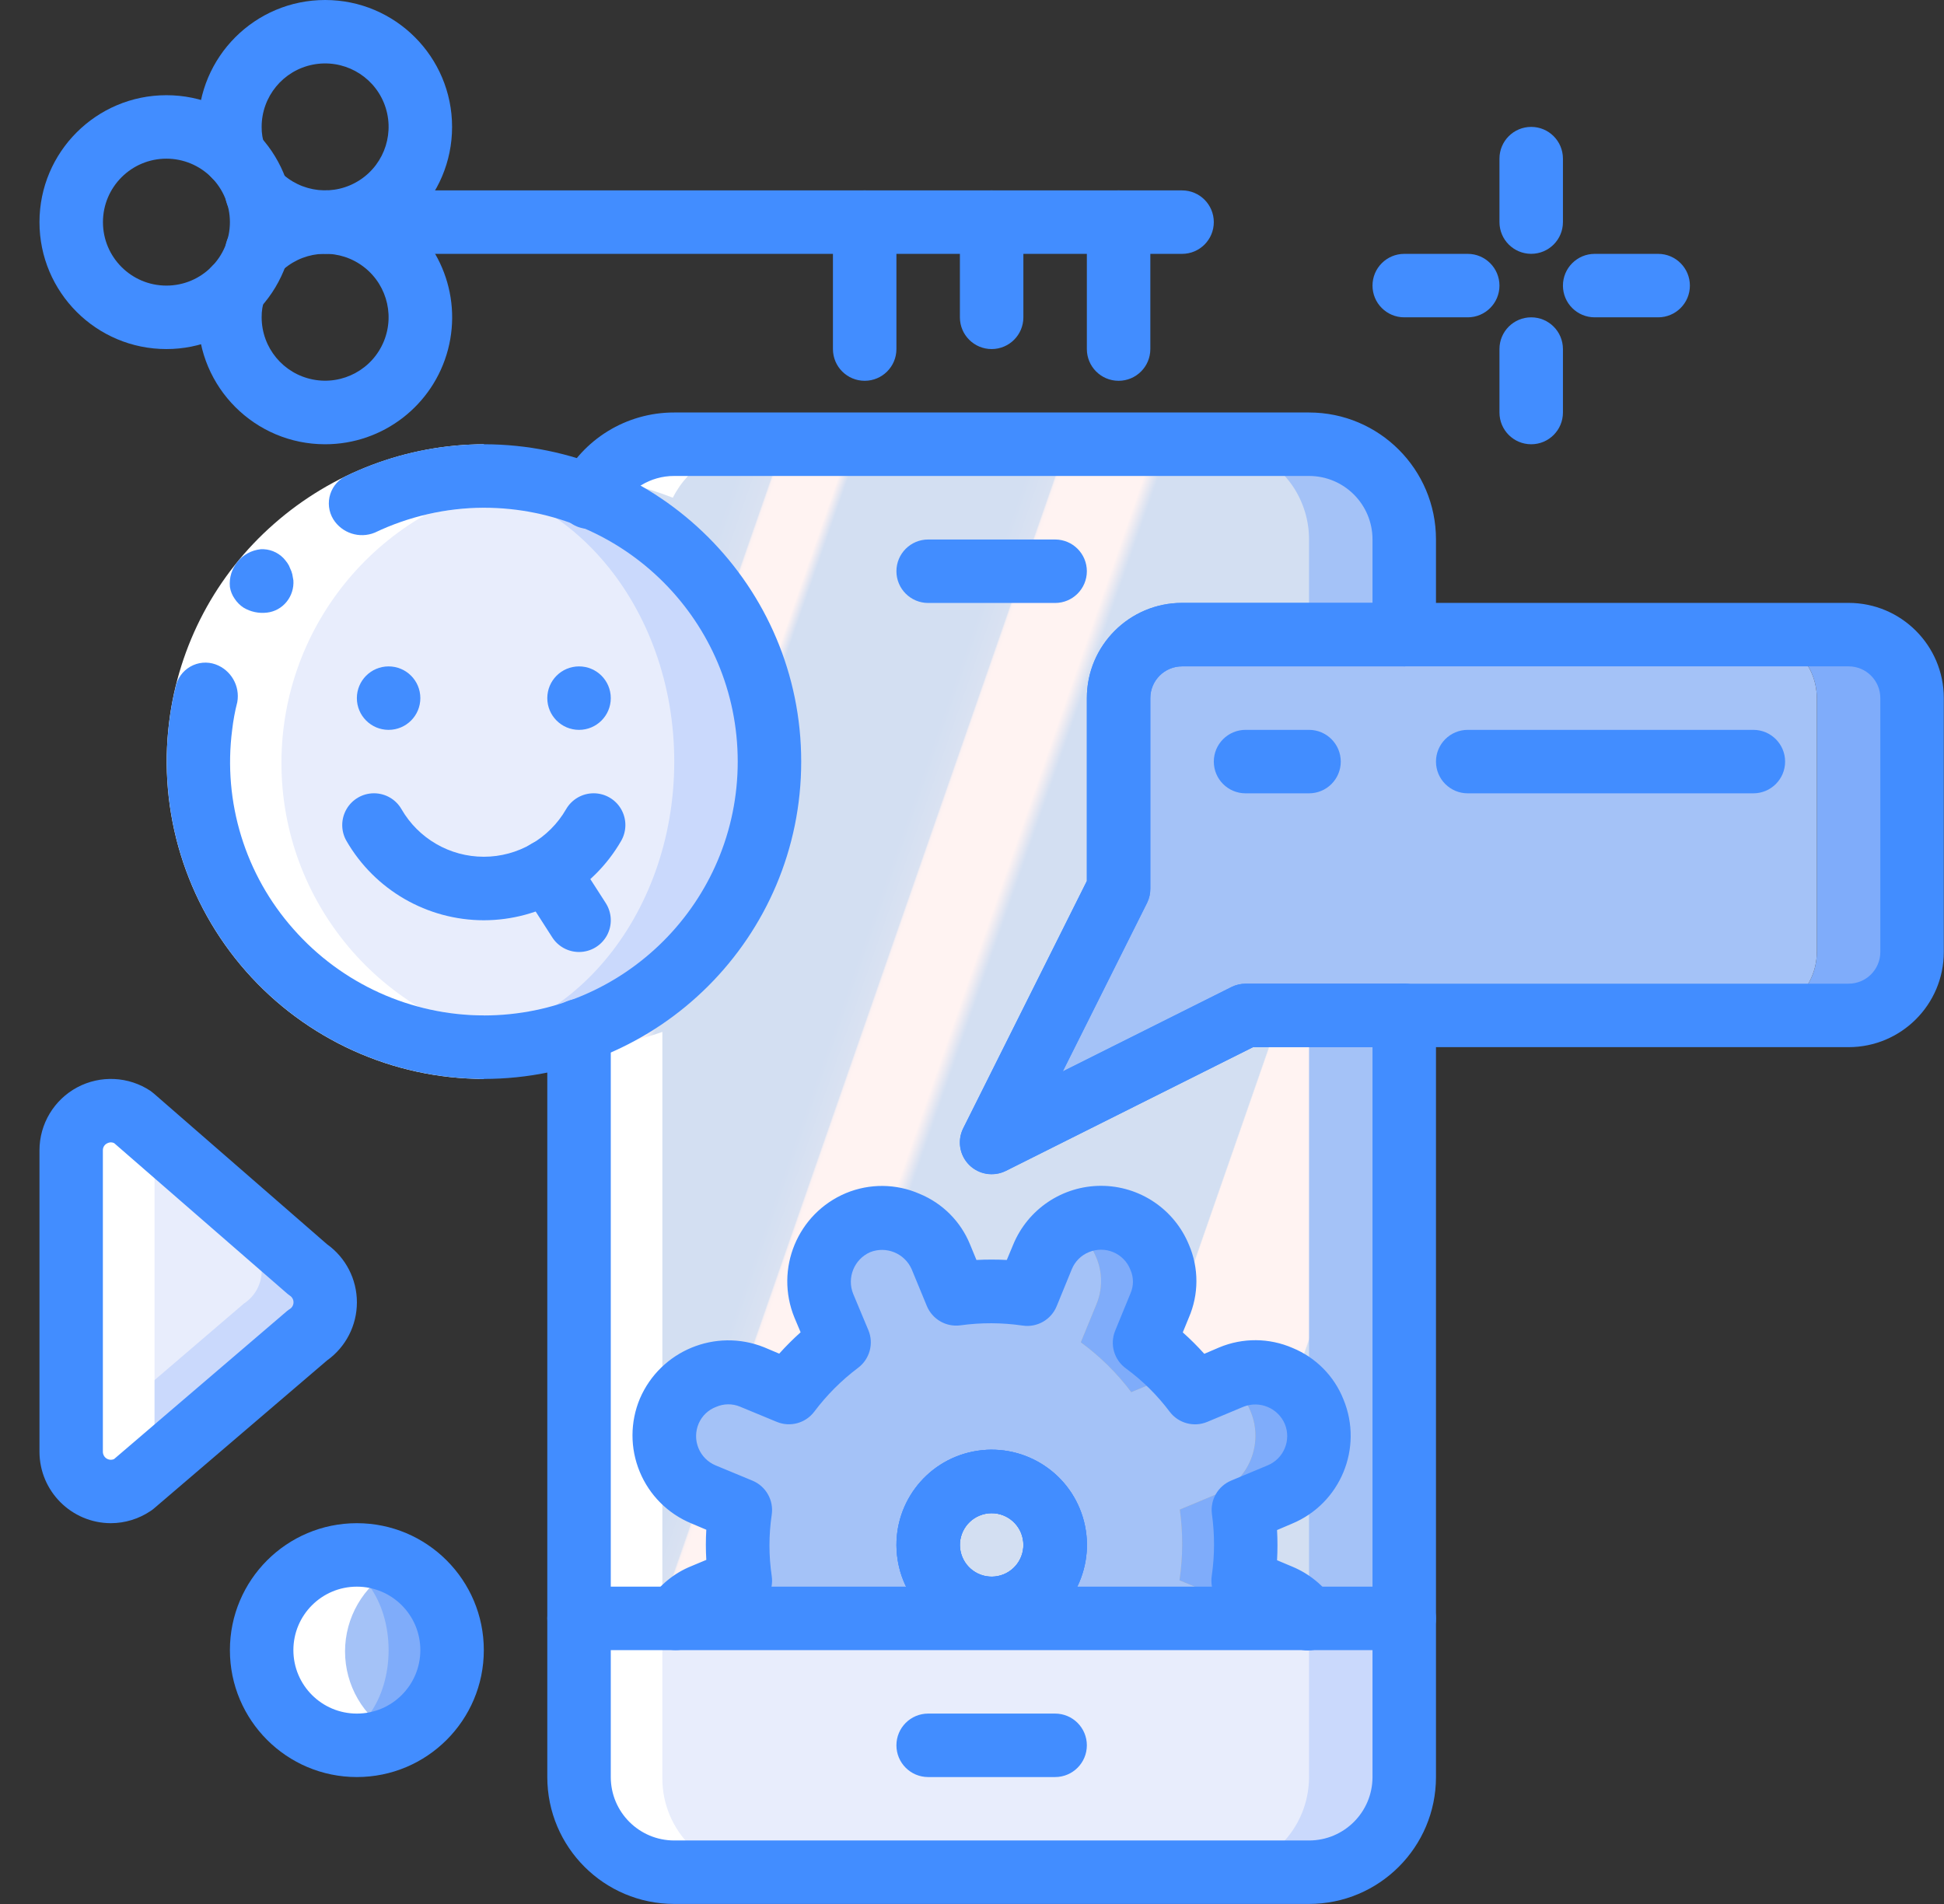 <svg width="49" height="48" viewBox="0 0 49 48" fill="none" xmlns="http://www.w3.org/2000/svg">
<rect x="0" y="0" width="49" height="48" fill="#333333" stroke="none"/>
<path d="M35.395 13.6L35.395 42.4H14.595V25.984L14.859 12.512C15.266 11.707 16.092 11.199 16.995 11.2H32.995C33.494 11.2 33.981 11.357 34.387 11.648C34.643 11.827 34.861 12.056 35.027 12.32C35.268 12.704 35.396 13.147 35.395 13.6Z" fill="#A4C2F7"/>
<path d="M32.995 13.6L32.995 42.4H14.595V25.984L14.859 12.512C15.266 11.707 16.092 11.199 16.995 11.2H30.595C31.094 11.2 31.581 11.357 31.987 11.648C32.243 11.827 32.461 12.056 32.627 12.32C32.868 12.704 32.996 13.147 32.995 13.6Z" fill="url(#paint0_linear)"/>
<path d="M32.259 40.224L31.331 39.84C31.418 39.248 31.42 38.648 31.339 38.056L32.259 37.672C33.073 37.333 33.46 36.399 33.123 35.584C32.783 34.77 31.852 34.382 31.035 34.712L30.115 35.096C29.755 34.617 29.326 34.194 28.843 33.84L29.227 32.904C29.395 32.516 29.395 32.075 29.227 31.688C28.983 31.088 28.401 30.695 27.753 30.693C27.106 30.692 26.522 31.081 26.275 31.68L25.891 32.615C25.297 32.529 24.694 32.526 24.099 32.608L23.715 31.68C23.554 31.289 23.243 30.981 22.851 30.823C22.461 30.653 22.019 30.65 21.627 30.816C20.814 31.16 20.429 32.094 20.763 32.911L21.147 33.831C20.668 34.191 20.242 34.616 19.883 35.096L18.955 34.712C18.14 34.389 17.215 34.771 16.867 35.575C16.703 35.968 16.701 36.41 16.864 36.803C17.026 37.196 17.338 37.509 17.731 37.672L18.659 38.056C18.571 38.647 18.571 39.248 18.659 39.84L17.731 40.224C17.443 40.339 17.197 40.54 17.027 40.8H32.963C32.79 40.542 32.545 40.342 32.259 40.224ZM25.611 40.423C25.013 40.672 24.324 40.536 23.866 40.079C23.407 39.621 23.27 38.933 23.518 38.335C23.765 37.736 24.349 37.346 24.997 37.346C25.644 37.347 26.228 37.737 26.475 38.336C26.808 39.151 26.422 40.082 25.611 40.423Z" fill="#A5A5A4"/>
<path d="M17.739 34.72C17.681 34.742 17.628 34.771 17.579 34.808L18.283 35.096C18.404 34.934 18.535 34.779 18.675 34.632C18.361 34.564 18.034 34.595 17.739 34.72ZM24.163 32.6C24.206 32.601 24.249 32.607 24.291 32.616L24.299 32.592C24.253 32.591 24.208 32.594 24.163 32.6ZM28.843 33.84L29.227 32.904C29.395 32.517 29.395 32.076 29.227 31.688C29.067 31.294 28.756 30.98 28.363 30.816C27.904 30.624 27.381 30.663 26.955 30.92C27.258 31.094 27.495 31.365 27.627 31.688C27.795 32.076 27.795 32.517 27.627 32.904L27.243 33.84C27.726 34.194 28.155 34.618 28.515 35.096L29.435 34.712C29.527 34.675 29.624 34.648 29.723 34.632C29.459 34.338 29.164 34.072 28.843 33.84ZM32.259 40.224L31.331 39.84C31.418 39.249 31.42 38.648 31.339 38.056L32.259 37.672C33.073 37.334 33.46 36.4 33.123 35.584C32.783 34.771 31.852 34.383 31.035 34.712L30.819 34.8C31.14 34.969 31.39 35.247 31.523 35.584C31.86 36.4 31.473 37.334 30.659 37.672L29.739 38.056C29.82 38.648 29.817 39.249 29.731 39.84L30.659 40.224C30.945 40.343 31.19 40.543 31.363 40.8H32.963C32.79 40.543 32.545 40.343 32.259 40.224Z" fill="#7FACFA"/>
<path d="M24.091 32.592L24.099 32.608C24.123 32.608 24.139 32.6 24.163 32.6C24.14 32.593 24.115 32.591 24.091 32.592ZM30.659 34.72C30.364 34.591 30.036 34.56 29.723 34.632C29.862 34.779 29.993 34.934 30.115 35.096L30.819 34.8C30.768 34.769 30.715 34.742 30.659 34.72Z" fill="#CAD9FC"/>
<path d="M30.659 40.224L29.731 39.84C29.817 39.248 29.82 38.648 29.739 38.056L30.659 37.672C31.473 37.333 31.86 36.399 31.523 35.584C31.39 35.246 31.14 34.968 30.819 34.8L30.115 35.096C29.993 34.934 29.862 34.779 29.723 34.632C29.624 34.647 29.527 34.674 29.435 34.712L28.515 35.096C28.155 34.617 27.726 34.194 27.243 33.84L27.627 32.904C27.795 32.516 27.795 32.075 27.627 31.688C27.495 31.364 27.258 31.093 26.955 30.919C26.649 31.089 26.409 31.357 26.275 31.68L25.891 32.615C25.364 32.535 24.828 32.527 24.299 32.592L24.291 32.615C24.249 32.606 24.206 32.6 24.163 32.599C24.139 32.599 24.123 32.608 24.099 32.608L24.091 32.592L23.715 31.68C23.554 31.289 23.242 30.981 22.851 30.823C22.461 30.653 22.019 30.65 21.627 30.816C21.558 30.845 21.491 30.88 21.427 30.919C20.745 31.329 20.463 32.175 20.763 32.911L21.147 33.831C20.668 34.191 20.242 34.616 19.883 35.096L18.955 34.712C18.865 34.675 18.771 34.648 18.675 34.632C18.535 34.779 18.404 34.933 18.283 35.096L17.579 34.807C17.255 34.967 17.001 35.24 16.867 35.575C16.703 35.968 16.701 36.41 16.864 36.803C17.026 37.196 17.338 37.509 17.731 37.672L18.659 38.056C18.571 38.647 18.571 39.248 18.659 39.84L17.731 40.224C17.443 40.339 17.197 40.54 17.027 40.8H31.363C31.19 40.542 30.945 40.342 30.659 40.224ZM25.611 40.423C25.152 40.61 24.632 40.575 24.203 40.328C23.892 40.158 23.649 39.887 23.515 39.559C23.209 38.821 23.5 37.971 24.195 37.575C24.253 37.532 24.318 37.497 24.387 37.471C24.921 37.217 25.551 37.278 26.027 37.629C26.502 37.981 26.745 38.566 26.658 39.151C26.571 39.736 26.168 40.226 25.611 40.423Z" fill="#A4C2F7"/>
<path d="M35.395 40.8V44.8C35.395 46.125 34.32 47.2 32.995 47.2H16.995C15.669 47.2 14.595 46.125 14.595 44.8V40.8H35.395Z" fill="#CAD9FC"/>
<path d="M32.995 40.8V44.8C32.995 46.125 31.92 47.2 30.595 47.2H16.995C15.669 47.2 14.595 46.125 14.595 44.8V40.8H32.995Z" fill="#E8EDFC"/>
<path d="M11.395 41.6C11.395 42.926 10.32 44 8.995 44C8.722 44.002 8.45 43.953 8.195 43.856C7.236 43.52 6.595 42.616 6.595 41.6C6.595 40.585 7.236 39.68 8.195 39.344C8.45 39.247 8.722 39.199 8.995 39.2C10.32 39.2 11.395 40.275 11.395 41.6Z" fill="#7FACFA"/>
<path d="M8.195 43.857C9.079 43.857 9.795 42.847 9.795 41.601C9.795 40.355 9.079 39.345 8.195 39.345C7.311 39.345 6.595 40.355 6.595 41.601C6.595 42.847 7.311 43.857 8.195 43.857Z" fill="#A4C2F7"/>
<path d="M7.747 33.664L3.347 37.432C3.04 37.636 2.646 37.655 2.322 37.481C1.997 37.307 1.794 36.968 1.795 36.6V29C1.789 28.55 2.089 28.155 2.523 28.04C2.803 27.954 3.106 28.002 3.347 28.168L7.747 32C8.027 32.183 8.197 32.496 8.197 32.832C8.197 33.167 8.027 33.48 7.747 33.664Z" fill="#CAD9FC"/>
<path d="M6.147 32.864L1.795 36.592V29C1.789 28.551 2.089 28.155 2.523 28.04L6.147 31.2C6.428 31.384 6.597 31.697 6.597 32.032C6.597 32.367 6.428 32.68 6.147 32.864Z" fill="#E8EDFC"/>
<path d="M48.195 17.6V24C48.192 24.883 47.477 25.597 46.595 25.6H44.195C45.077 25.597 45.792 24.883 45.795 24V17.6C45.792 16.717 45.077 16.003 44.195 16H46.595C47.477 16.003 48.192 16.717 48.195 17.6Z" fill="#7FACFA"/>
<path d="M45.795 17.6V24C45.792 24.883 45.077 25.597 44.195 25.6H31.395L24.995 28.8L28.195 22.4V17.6C28.198 16.717 28.912 16.003 29.795 16H44.195C45.077 16.003 45.792 16.717 45.795 17.6Z" fill="#A4C2F7"/>
<path d="M19.395 19.2C19.395 23.177 16.171 26.4 12.195 26.4C11.793 26.401 11.392 26.368 10.995 26.304C7.53 25.716 4.995 22.714 4.995 19.2C4.995 15.686 7.53 12.684 10.995 12.096C11.392 12.032 11.793 11.999 12.195 12C16.171 12 19.395 15.224 19.395 19.2Z" fill="#CAD9FC"/>
<path d="M10.995 26.304C14.309 26.304 16.995 23.123 16.995 19.2C16.995 15.276 14.309 12.096 10.995 12.096C7.681 12.096 4.995 15.276 4.995 19.2C4.995 23.123 7.681 26.304 10.995 26.304Z" fill="#E8EDFC"/>
<path d="M16.695 47.233H19.095C17.769 47.233 16.695 46.158 16.695 44.833V37.084C16.412 36.643 16.364 36.092 16.567 35.609C16.604 35.538 16.646 35.471 16.695 35.408V26.014C15.925 26.289 15.113 26.431 14.295 26.433V44.833C14.295 46.158 15.369 47.233 16.695 47.233Z" fill="white"/>
<path d="M10.695 12.129C7.23 12.717 4.695 15.719 4.695 19.233C4.695 22.747 7.23 25.749 10.695 26.337C11.092 26.402 11.493 26.434 11.895 26.433C12.286 26.431 12.676 26.396 13.062 26.33C9.612 25.729 7.094 22.735 7.094 19.233C7.094 15.731 9.612 12.736 13.062 12.136C12.676 12.07 12.286 12.036 11.895 12.033C11.493 12.033 11.092 12.065 10.695 12.129Z" fill="white"/>
<path d="M14.886 12.063C15.597 12.12 16.296 12.284 16.959 12.548C17.366 11.743 18.192 11.236 19.095 11.236L16.695 11.236C16 11.236 15.34 11.537 14.886 12.063Z" fill="white"/>
<path d="M7.895 43.889C8.15 43.986 8.422 44.035 8.695 44.033C9.117 44.032 9.531 43.917 9.895 43.702C9.154 43.277 8.697 42.487 8.697 41.633C8.697 40.779 9.154 39.989 9.895 39.564C9.531 39.349 9.117 39.235 8.695 39.233C8.422 39.232 8.15 39.281 7.895 39.377C6.936 39.713 6.295 40.618 6.295 41.633C6.295 42.649 6.936 43.554 7.895 43.889Z" fill="white"/>
<path d="M3.047 37.465L3.908 36.727C3.908 36.696 3.895 36.666 3.895 36.633V29.033C3.895 29.003 3.906 28.98 3.909 28.953L3.047 28.203C2.806 28.037 2.503 27.99 2.223 28.075C1.789 28.19 1.489 28.586 1.495 29.035V36.635C1.495 37.003 1.698 37.341 2.022 37.515C2.347 37.688 2.741 37.669 3.047 37.465Z" fill="white"/>
<path d="M32.995 47.999H16.995C15.228 47.999 13.795 46.567 13.795 44.799V25.983C13.795 25.542 14.153 25.183 14.595 25.183C15.037 25.183 15.395 25.542 15.395 25.983V44.799C15.395 45.683 16.111 46.399 16.995 46.399H32.995C33.879 46.399 34.595 45.683 34.595 44.799V26.399H31.584L25.352 29.519C25.044 29.674 24.672 29.613 24.428 29.37C24.185 29.126 24.125 28.754 24.279 28.446L27.395 22.211V17.599C27.395 16.274 28.469 15.199 29.795 15.199H34.595V13.599C34.595 12.716 33.879 11.999 32.995 11.999H16.995C16.394 11.997 15.843 12.335 15.573 12.872C15.45 13.137 15.193 13.313 14.902 13.332C14.611 13.352 14.332 13.211 14.175 12.966C14.017 12.72 14.006 12.409 14.145 12.152C14.685 11.075 15.789 10.396 16.995 10.399H32.995C34.762 10.399 36.195 11.832 36.195 13.599V15.999C36.195 16.441 35.837 16.799 35.395 16.799H29.795C29.353 16.799 28.995 17.158 28.995 17.599V22.399C28.996 22.523 28.969 22.646 28.915 22.757L26.788 27.011L31.041 24.883C31.151 24.829 31.272 24.8 31.395 24.799H35.395C35.837 24.799 36.195 25.158 36.195 25.599V44.799C36.195 46.567 34.762 47.999 32.995 47.999Z" fill="#428DFF"/>
<path d="M35.395 41.6H14.595C14.153 41.6 13.795 41.242 13.795 40.8C13.795 40.358 14.153 40 14.595 40H35.395C35.837 40 36.195 40.358 36.195 40.8C36.195 41.242 35.837 41.6 35.395 41.6Z" fill="#428DFF"/>
<path d="M26.595 15.201H23.395C22.953 15.201 22.595 14.842 22.595 14.401C22.595 13.959 22.953 13.601 23.395 13.601H26.595C27.037 13.601 27.395 13.959 27.395 14.401C27.395 14.842 27.037 15.201 26.595 15.201Z" fill="#428DFF"/>
<path d="M26.595 44.8H23.395C22.953 44.8 22.595 44.442 22.595 44C22.595 43.558 22.953 43.2 23.395 43.2H26.595C27.037 43.2 27.395 43.558 27.395 44C27.395 44.442 27.037 44.8 26.595 44.8Z" fill="#428DFF"/>
<path d="M24.999 41.348C23.764 41.349 22.73 40.414 22.608 39.185C22.486 37.956 23.316 36.836 24.527 36.594C25.738 36.353 26.934 37.07 27.293 38.251C27.651 39.433 27.055 40.694 25.914 41.166C25.624 41.286 25.313 41.348 24.999 41.348ZM24.994 38.148C24.89 38.148 24.786 38.169 24.689 38.209C24.309 38.366 24.11 38.786 24.23 39.18C24.349 39.574 24.748 39.813 25.151 39.733C25.555 39.653 25.832 39.279 25.791 38.87C25.751 38.46 25.406 38.148 24.995 38.148H24.994Z" fill="#428DFF"/>
<path d="M24.999 41.348C23.764 41.349 22.73 40.414 22.608 39.185C22.486 37.956 23.316 36.836 24.527 36.594C25.738 36.353 26.934 37.07 27.293 38.251C27.651 39.433 27.055 40.694 25.914 41.166C25.624 41.286 25.313 41.348 24.999 41.348ZM24.994 38.148C24.89 38.148 24.786 38.169 24.689 38.209C24.309 38.366 24.11 38.786 24.23 39.18C24.349 39.574 24.748 39.813 25.151 39.733C25.555 39.653 25.832 39.279 25.791 38.87C25.751 38.46 25.406 38.148 24.995 38.148H24.994Z" fill="#428DFF"/>
<path d="M17.026 41.6C16.732 41.6 16.462 41.438 16.323 41.179C16.183 40.921 16.197 40.606 16.358 40.361C16.617 39.965 16.991 39.657 17.43 39.481L17.803 39.325C17.788 39.072 17.788 38.818 17.803 38.565L17.425 38.405C16.835 38.161 16.367 37.692 16.124 37.101C15.88 36.511 15.882 35.848 16.129 35.259C16.649 34.05 18.038 33.476 19.26 33.965L19.641 34.126C19.811 33.936 19.991 33.757 20.18 33.587L20.024 33.216C19.524 31.992 20.101 30.594 21.32 30.08C21.915 29.832 22.586 29.837 23.177 30.096C23.757 30.334 24.217 30.795 24.452 31.376L24.612 31.764C24.867 31.751 25.122 31.751 25.377 31.764L25.537 31.381C25.906 30.482 26.781 29.895 27.753 29.895C28.724 29.895 29.599 30.482 29.968 31.381C30.221 31.968 30.219 32.634 29.964 33.221L29.813 33.59C30.004 33.76 30.184 33.94 30.355 34.13L30.729 33.97C31.323 33.721 31.992 33.726 32.582 33.983C33.167 34.224 33.63 34.692 33.863 35.28C34.368 36.504 33.787 37.906 32.564 38.413L32.189 38.573C32.203 38.826 32.203 39.08 32.189 39.334L32.567 39.493C32.998 39.671 33.368 39.972 33.628 40.36C33.876 40.726 33.78 41.223 33.414 41.471C33.048 41.719 32.551 41.623 32.303 41.258C32.219 41.131 32.1 41.032 31.96 40.974L31.028 40.588C30.688 40.447 30.488 40.093 30.543 39.729C30.618 39.213 30.62 38.689 30.548 38.173C30.499 37.813 30.698 37.466 31.033 37.326L31.953 36.942C32.358 36.773 32.552 36.309 32.386 35.902C32.216 35.498 31.754 35.303 31.346 35.463L30.43 35.846C30.095 35.986 29.707 35.883 29.486 35.594C29.174 35.178 28.803 34.809 28.384 34.502C28.082 34.285 27.968 33.89 28.109 33.547L28.493 32.611C28.578 32.42 28.578 32.203 28.493 32.012C28.416 31.812 28.261 31.652 28.064 31.569C27.867 31.485 27.644 31.484 27.447 31.566C27.251 31.646 27.096 31.801 27.016 31.996L26.634 32.93C26.494 33.272 26.139 33.473 25.775 33.418C25.255 33.342 24.727 33.34 24.207 33.412C23.847 33.46 23.501 33.26 23.362 32.925L22.979 31.997C22.802 31.597 22.341 31.407 21.934 31.567C21.531 31.744 21.341 32.21 21.505 32.618L21.888 33.534C22.029 33.872 21.922 34.263 21.629 34.483C21.212 34.797 20.841 35.167 20.527 35.585C20.308 35.878 19.919 35.986 19.58 35.846L18.652 35.462C18.46 35.382 18.244 35.384 18.053 35.467C17.853 35.541 17.692 35.695 17.609 35.892C17.526 36.088 17.524 36.309 17.605 36.507C17.685 36.704 17.841 36.861 18.038 36.943L18.967 37.328C19.306 37.469 19.506 37.823 19.452 38.186C19.376 38.699 19.376 39.22 19.452 39.733C19.506 40.096 19.306 40.45 18.966 40.59L18.038 40.974C17.899 41.029 17.779 41.125 17.697 41.25C17.546 41.472 17.294 41.603 17.026 41.6ZM24.999 41.348C23.764 41.349 22.73 40.413 22.608 39.185C22.486 37.956 23.316 36.836 24.527 36.594C25.738 36.353 26.934 37.07 27.293 38.251C27.651 39.433 27.055 40.693 25.914 41.166C25.624 41.286 25.313 41.348 24.999 41.348ZM24.995 38.148C24.89 38.148 24.787 38.168 24.69 38.209C24.31 38.366 24.111 38.786 24.23 39.18C24.35 39.574 24.749 39.813 25.152 39.733C25.556 39.652 25.833 39.278 25.792 38.869C25.751 38.459 25.406 38.147 24.995 38.148Z" fill="#428DFF"/>
<path d="M28.195 9.6C27.753 9.6 27.395 9.242 27.395 8.8V6.4H8.995C8.553 6.4 8.195 6.042 8.195 5.6C8.195 5.158 8.553 4.8 8.995 4.8H28.195C28.637 4.8 28.995 5.158 28.995 5.6V8.8C28.995 9.242 28.637 9.6 28.195 9.6Z" fill="#428DFF"/>
<path d="M21.795 9.6C21.353 9.6 20.995 9.242 20.995 8.8V5.6C20.995 5.158 21.353 4.8 21.795 4.8C22.237 4.8 22.595 5.158 22.595 5.6V8.8C22.595 9.242 22.237 9.6 21.795 9.6Z" fill="#428DFF"/>
<path d="M24.995 8.8C24.553 8.8 24.195 8.442 24.195 8V5.6C24.195 5.158 24.553 4.8 24.995 4.8C25.437 4.8 25.795 5.158 25.795 5.6V8C25.795 8.442 25.437 8.8 24.995 8.8Z" fill="#428DFF"/>
<path d="M29.795 6.4H28.195C27.753 6.4 27.395 6.042 27.395 5.6C27.395 5.158 27.753 4.8 28.195 4.8H29.795C30.237 4.8 30.595 5.158 30.595 5.6C30.595 6.042 30.237 6.4 29.795 6.4Z" fill="#428DFF"/>
<path d="M8.995 44.8C7.228 44.8 5.795 43.368 5.795 41.6C5.795 39.833 7.228 38.4 8.995 38.4C10.762 38.4 12.195 39.833 12.195 41.6C12.195 43.368 10.762 44.8 8.995 44.8ZM8.995 40C8.111 40 7.395 40.717 7.395 41.6C7.395 42.484 8.111 43.2 8.995 43.2C9.879 43.2 10.595 42.484 10.595 41.6C10.595 40.717 9.879 40 8.995 40Z" fill="#428DFF"/>
<path d="M2.795 38.4C1.801 38.398 0.996 37.592 0.995 36.598V28.998C0.996 28.334 1.362 27.725 1.947 27.412C2.533 27.1 3.243 27.135 3.795 27.503C3.823 27.523 3.849 27.544 3.875 27.566L8.242 31.367C8.716 31.705 8.996 32.251 8.996 32.832C8.996 33.414 8.716 33.96 8.242 34.298L3.87 38.038C3.845 38.059 3.818 38.078 3.79 38.096C3.496 38.293 3.149 38.399 2.795 38.4ZM2.795 28.799C2.761 28.8 2.728 28.809 2.699 28.825C2.632 28.858 2.591 28.927 2.593 29.001V36.601C2.594 36.669 2.628 36.732 2.685 36.769C2.743 36.806 2.814 36.811 2.876 36.783L7.229 33.056C7.255 33.034 7.281 33.015 7.309 32.998C7.365 32.961 7.398 32.898 7.398 32.831C7.398 32.765 7.365 32.702 7.309 32.665C7.281 32.646 7.255 32.625 7.229 32.603L2.877 28.818C2.852 28.806 2.824 28.799 2.796 28.799H2.795Z" fill="#428DFF"/>
<path d="M46.595 26.399H35.395C34.953 26.399 34.595 26.041 34.595 25.599C34.595 25.157 34.953 24.799 35.395 24.799H46.595C47.037 24.799 47.395 24.441 47.395 23.999V17.599C47.395 17.157 47.037 16.799 46.595 16.799H35.395C34.953 16.799 34.595 16.441 34.595 15.999C34.595 15.557 34.953 15.199 35.395 15.199H46.595C47.92 15.199 48.995 16.274 48.995 17.599V23.999C48.995 25.325 47.92 26.399 46.595 26.399Z" fill="#428DFF"/>
<path d="M24.995 29.599C24.718 29.599 24.46 29.456 24.314 29.22C24.168 28.984 24.155 28.69 24.279 28.442L27.395 22.21V17.599C27.395 16.274 28.469 15.199 29.795 15.199H35.395C35.837 15.199 36.195 15.557 36.195 15.999C36.195 16.441 35.837 16.799 35.395 16.799H29.795C29.353 16.799 28.995 17.157 28.995 17.599V22.399C28.996 22.523 28.969 22.645 28.915 22.757L26.788 27.01L31.041 24.883C31.151 24.828 31.272 24.8 31.395 24.799H35.395C35.837 24.799 36.195 25.157 36.195 25.599C36.195 26.041 35.837 26.399 35.395 26.399H31.584L25.352 29.519C25.241 29.573 25.119 29.6 24.995 29.599Z" fill="#428DFF"/>
<path d="M32.995 20H31.395C30.953 20 30.595 19.642 30.595 19.2C30.595 18.759 30.953 18.4 31.395 18.4H32.995C33.437 18.4 33.795 18.759 33.795 19.2C33.795 19.642 33.437 20 32.995 20Z" fill="#428DFF"/>
<path d="M44.195 20H36.995C36.553 20 36.195 19.642 36.195 19.2C36.195 18.759 36.553 18.4 36.995 18.4H44.195C44.637 18.4 44.995 18.759 44.995 19.2C44.995 19.642 44.637 20 44.195 20Z" fill="#428DFF"/>
<path d="M12.195 12.8C10.639 12.806 9.138 13.374 7.968 14.4C6.696 15.521 5.92 17.101 5.814 18.793C5.707 20.486 6.277 22.151 7.399 23.423C8.612 24.802 10.358 25.594 12.195 25.6V27.2C9.9 27.197 7.717 26.208 6.2 24.486C4.683 22.764 3.978 20.474 4.264 18.197C4.503 16.264 5.445 14.487 6.91 13.204C8.372 11.919 10.249 11.208 12.195 11.2V12.8Z" fill="white"/>
<path d="M8.4 13.09C8.62 13.442 9.062 13.585 9.446 13.428C10.305 13.018 11.243 12.803 12.195 12.8V11.2C11.004 11.203 9.829 11.471 8.755 11.984C8.55 12.072 8.393 12.244 8.325 12.456C8.257 12.668 8.284 12.899 8.4 13.09Z" fill="#428DFF"/>
<path d="M12.195 27.199V25.599C10.359 25.595 8.613 24.803 7.399 23.426C6.18 22.053 5.616 20.22 5.852 18.399C5.879 18.164 5.922 17.93 5.981 17.701C6.054 17.293 5.823 16.891 5.433 16.749C5.223 16.674 4.99 16.695 4.797 16.806C4.603 16.917 4.467 17.107 4.425 17.326C4.353 17.614 4.3 17.906 4.265 18.2C3.98 20.476 4.686 22.765 6.202 24.486C7.719 26.207 9.901 27.195 12.195 27.199Z" fill="#428DFF"/>
<path d="M7.227 15.168C7.348 15.017 7.408 14.825 7.395 14.632L7.368 14.479C7.356 14.427 7.337 14.376 7.312 14.327C7.296 14.28 7.273 14.235 7.244 14.194C7.213 14.15 7.179 14.108 7.143 14.069C6.993 13.916 6.786 13.835 6.572 13.846C6.095 13.896 5.748 14.322 5.795 14.799C5.812 14.906 5.853 15.007 5.915 15.095C5.973 15.183 6.048 15.259 6.136 15.317C6.314 15.425 6.523 15.469 6.73 15.444C6.926 15.422 7.104 15.322 7.227 15.168Z" fill="#428DFF"/>
<path d="M12.195 27.2C11.753 27.2 11.395 26.842 11.395 26.4C11.395 25.958 11.753 25.6 12.195 25.6C15.729 25.6 18.595 22.735 18.595 19.2C18.595 15.666 15.729 12.8 12.195 12.8C11.753 12.8 11.395 12.442 11.395 12C11.395 11.558 11.753 11.2 12.195 11.2C16.613 11.2 20.195 14.782 20.195 19.2C20.195 23.619 16.613 27.2 12.195 27.2Z" fill="#428DFF"/>
<path d="M12.195 23.2C10.767 23.199 9.447 22.436 8.733 21.2C8.59 20.952 8.591 20.647 8.734 20.399C8.877 20.151 9.141 19.999 9.427 19.999C9.713 19.999 9.978 20.152 10.12 20.4C10.548 21.142 11.339 21.599 12.195 21.599C13.051 21.599 13.842 21.142 14.269 20.4C14.412 20.152 14.677 19.999 14.963 19.999C15.249 19.999 15.513 20.151 15.656 20.399C15.799 20.647 15.799 20.952 15.656 21.2C14.942 22.436 13.623 23.199 12.195 23.2Z" fill="#428DFF"/>
<path d="M14.595 24C14.322 24 14.069 23.862 13.921 23.633L13.13 22.4C12.973 22.16 12.957 21.854 13.088 21.598C13.219 21.343 13.477 21.177 13.763 21.164C14.05 21.151 14.322 21.292 14.476 21.534L15.268 22.766C15.426 23.013 15.438 23.326 15.298 23.583C15.157 23.84 14.888 24 14.595 24Z" fill="#428DFF"/>
<path d="M38.595 6.399C38.153 6.399 37.795 6.041 37.795 5.599V3.999C37.795 3.557 38.153 3.199 38.595 3.199C39.037 3.199 39.395 3.557 39.395 3.999V5.599C39.395 6.041 39.037 6.399 38.595 6.399Z" fill="#428DFF"/>
<path d="M36.995 8H35.395C34.953 8 34.595 7.642 34.595 7.2C34.595 6.759 34.953 6.4 35.395 6.4H36.995C37.437 6.4 37.795 6.759 37.795 7.2C37.795 7.642 37.437 8 36.995 8Z" fill="#428DFF"/>
<path d="M38.595 11.2C38.153 11.2 37.795 10.842 37.795 10.4V8.8C37.795 8.358 38.153 8 38.595 8C39.037 8 39.395 8.358 39.395 8.8V10.4C39.395 10.842 39.037 11.2 38.595 11.2Z" fill="#428DFF"/>
<path d="M41.795 8H40.195C39.753 8 39.395 7.642 39.395 7.2C39.395 6.759 39.753 6.4 40.195 6.4H41.795C42.237 6.4 42.595 6.759 42.595 7.2C42.595 7.642 42.237 8 41.795 8Z" fill="#428DFF"/>
<path d="M8.195 6.4C7.33 6.4 6.501 6.049 5.899 5.427C5.712 5.234 5.635 4.959 5.694 4.697C5.447 4.626 5.249 4.44 5.162 4.198C5.049 3.878 4.993 3.54 4.995 3.2C4.995 1.433 6.428 0 8.195 0C9.962 0 11.395 1.433 11.395 3.2C11.395 4.967 9.962 6.4 8.195 6.4ZM6.696 4.103C6.831 4.142 6.953 4.215 7.05 4.317C7.585 4.864 8.432 4.957 9.072 4.537C9.712 4.118 9.965 3.304 9.677 2.595C9.388 1.887 8.638 1.482 7.887 1.629C7.136 1.776 6.594 2.435 6.595 3.2C6.593 3.356 6.618 3.51 6.669 3.658C6.72 3.801 6.729 3.955 6.696 4.103Z" fill="#428DFF"/>
<path d="M8.195 11.2C6.428 11.2 4.995 9.767 4.995 8C4.993 7.66 5.049 7.322 5.162 7.001C5.249 6.76 5.447 6.574 5.694 6.503C5.635 6.241 5.712 5.966 5.899 5.773C6.911 4.728 8.501 4.498 9.768 5.212C11.036 5.927 11.661 7.406 11.292 8.813C10.922 10.22 9.65 11.201 8.195 11.2ZM6.696 7.097C6.729 7.245 6.72 7.399 6.669 7.542C6.618 7.689 6.593 7.844 6.595 8C6.596 8.765 7.138 9.422 7.889 9.568C8.64 9.714 9.389 9.309 9.677 8.6C9.965 7.891 9.711 7.078 9.071 6.659C8.431 6.24 7.584 6.333 7.05 6.88C6.953 6.982 6.831 7.057 6.696 7.097Z" fill="#428DFF"/>
<path d="M4.195 8.8C2.428 8.8 0.995 7.368 0.995 5.6C0.995 3.833 2.428 2.4 4.195 2.4C5.962 2.4 7.395 3.833 7.395 5.6C7.395 6.449 7.058 7.263 6.458 7.863C5.857 8.463 5.044 8.8 4.195 8.8ZM4.195 4C3.311 4 2.595 4.717 2.595 5.6C2.595 6.484 3.311 7.2 4.195 7.2C5.079 7.2 5.795 6.484 5.795 5.6C5.795 5.176 5.626 4.769 5.326 4.469C5.026 4.169 4.619 4 4.195 4Z" fill="#428DFF"/>
<path d="M9.795 18.4C10.237 18.4 10.595 18.042 10.595 17.6C10.595 17.158 10.237 16.8 9.795 16.8C9.353 16.8 8.995 17.158 8.995 17.6C8.995 18.042 9.353 18.4 9.795 18.4Z" fill="#428DFF"/>
<path d="M14.595 18.4C15.037 18.4 15.395 18.042 15.395 17.6C15.395 17.158 15.037 16.8 14.595 16.8C14.153 16.8 13.795 17.158 13.795 17.6C13.795 18.042 14.153 18.4 14.595 18.4Z" fill="#428DFF"/>
<defs>
<linearGradient id="paint0_linear" x1="11.748" y1="15.455" x2="40.72" y2="25.532" gradientUnits="userSpaceOnUse">
<stop stop-color="#D3DFF2"/>
<stop offset="0.172" stop-color="#D3DFF2"/>
<stop offset="0.2" stop-color="#DAE2F2"/>
<stop offset="0.201" stop-color="#F6EFF2"/>
<stop offset="0.202" stop-color="#FDF2F2"/>
<stop offset="0.205" stop-color="#FFF3F2"/>
<stop offset="0.252" stop-color="#FFF3F2"/>
<stop offset="0.26" stop-color="#D3DFF2"/>
<stop offset="0.397" stop-color="#D3DFF2"/>
<stop offset="0.42" stop-color="#DAE2F2"/>
<stop offset="0.421" stop-color="#F6EFF2"/>
<stop offset="0.422" stop-color="#FDF2F2"/>
<stop offset="0.425" stop-color="#FFF3F2"/>
<stop offset="0.489" stop-color="#FFF3F2"/>
<stop offset="0.5" stop-color="#D5E0F2"/>
<stop offset="0.501" stop-color="#D3DFF2"/>
<stop offset="0.706" stop-color="#D3DFF2"/>
<stop offset="0.74" stop-color="#D3DFF2"/>
<stop offset="0.741" stop-color="#FFF3F2"/>
<stop offset="0.835" stop-color="#FFF3F2"/>
<stop offset="0.85" stop-color="#FFF3F2"/>
<stop offset="0.851" stop-color="#D3DFF2"/>
</linearGradient>
</defs>
</svg>
